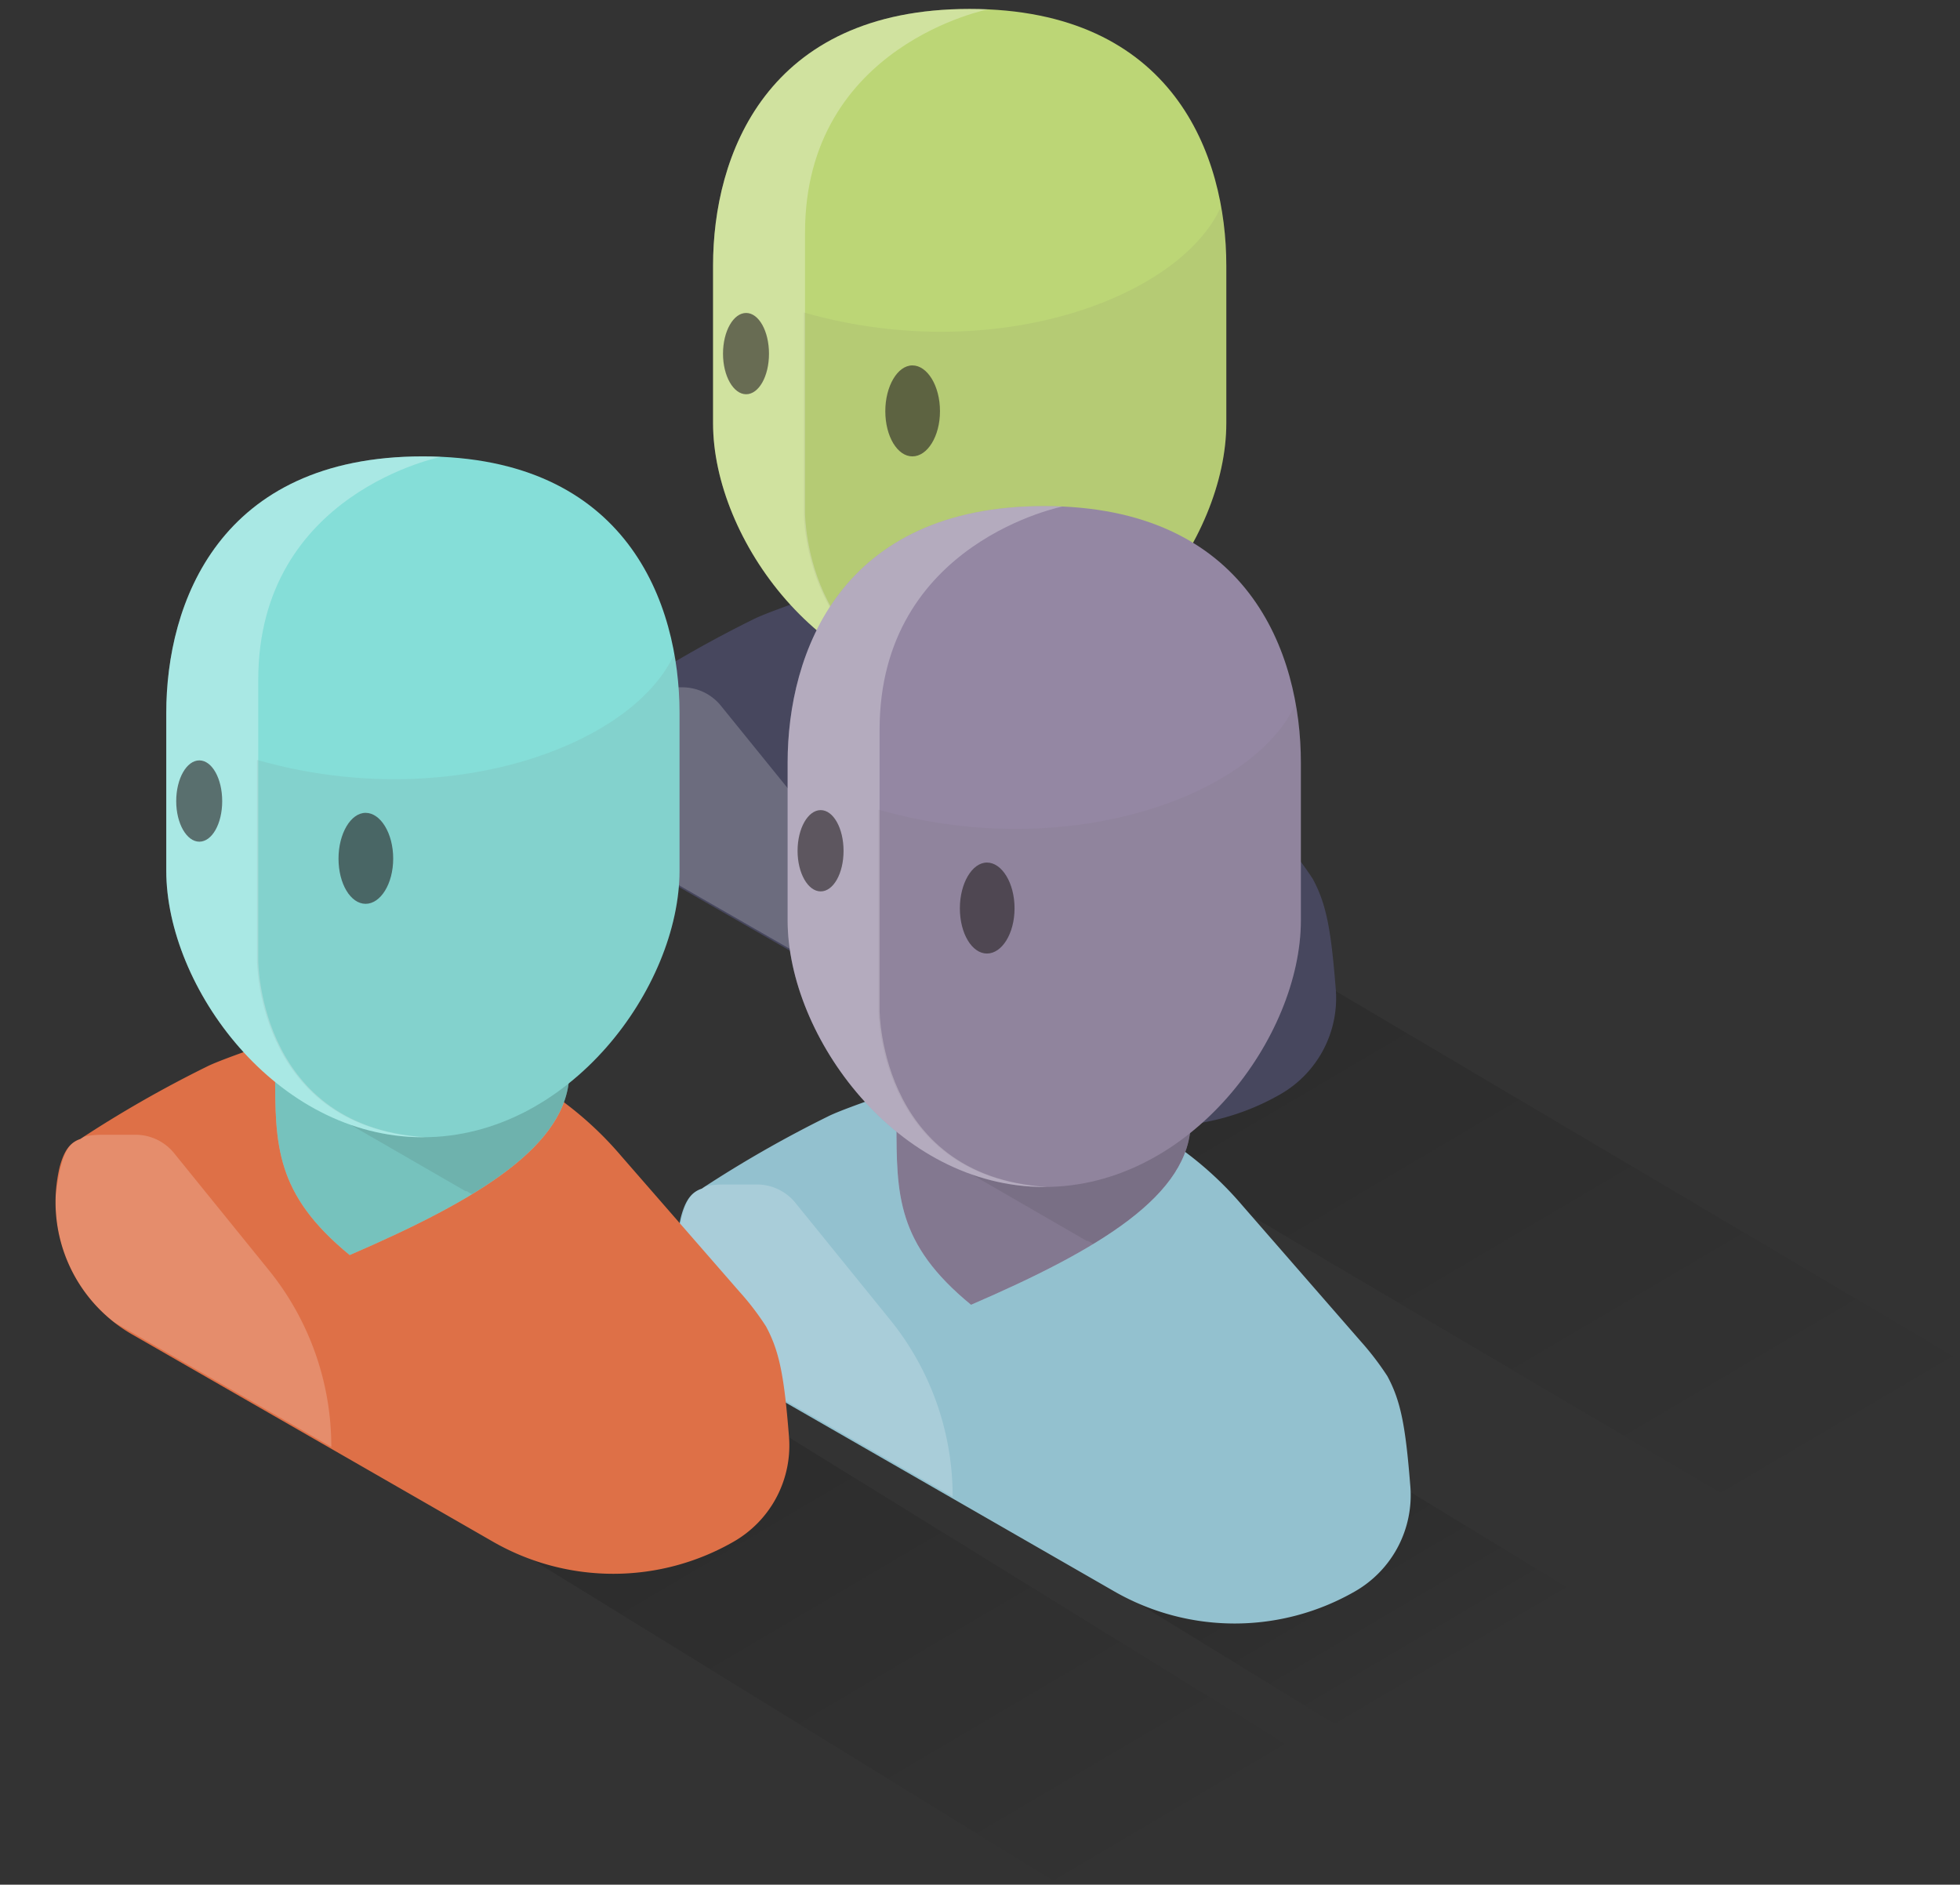 <svg xmlns="http://www.w3.org/2000/svg" xmlns:xlink="http://www.w3.org/1999/xlink" viewBox="0 0 78.86 75.82"><rect x="0" y="0" width="78.86" height="75.82" fill="#333333" stroke="none"/><defs><style>.cls-1{fill:#47475e;}.cls-15,.cls-2{fill:#bcd676;}.cls-2,.cls-4,.cls-6{clip-rule:evenodd;}.cls-3{fill:#93c1cf;}.cls-25,.cls-4{fill:#9487a3;}.cls-5{fill:#de7047;}.cls-29,.cls-6{fill:#85ded8;}.cls-7{isolation:isolate;}.cls-8{fill:none;}.cls-10,.cls-11,.cls-19,.cls-9{opacity:0.15;}.cls-10,.cls-11,.cls-9{mix-blend-mode:multiply;}.cls-9{fill:url(#linear-gradient);}.cls-10{fill:url(#linear-gradient-2);}.cls-11{fill:url(#linear-gradient-3);}.cls-12{clip-path:url(#clip-path);}.cls-13{opacity:0.2;}.cls-14,.cls-21{fill:#fff;}.cls-15,.cls-21,.cls-22,.cls-25,.cls-29{fill-rule:evenodd;}.cls-16{clip-path:url(#clip-path-2);}.cls-17,.cls-22{opacity:0.1;}.cls-18,.cls-23{fill:#231f20;}.cls-20{clip-path:url(#clip-path-3);}.cls-21{opacity:0.3;}.cls-22{fill:#6e6768;}.cls-23{fill-opacity:0.6;}.cls-24{clip-path:url(#clip-path-4);}.cls-26{clip-path:url(#clip-path-5);}.cls-27{clip-path:url(#clip-path-6);}.cls-28{clip-path:url(#clip-path-7);}.cls-30{clip-path:url(#clip-path-8);}.cls-31{clip-path:url(#clip-path-9);}</style><linearGradient id="linear-gradient" x1="56.68" y1="67.99" x2="51.31" y2="58.88" gradientUnits="userSpaceOnUse"><stop offset="0" stop-opacity="0"/><stop offset="0.05" stop-opacity="0.1"/><stop offset="1"/></linearGradient><linearGradient id="linear-gradient-2" x1="42.57" y1="76.56" x2="28.89" y2="53.35" xlink:href="#linear-gradient"/><linearGradient id="linear-gradient-3" x1="68.09" y1="61.99" x2="51.18" y2="33.3" xlink:href="#linear-gradient"/><clipPath id="clip-path" transform="translate(-22.18 -14.64)"><path class="cls-1" d="M75.92,54.38C75.73,52,75.54,51,75,50a10.89,10.89,0,0,0-1.08-1.41l-4.75-5.45a14,14,0,0,0-2.71-2.45A16.8,16.8,0,0,0,58,38.12a7,7,0,0,0-2.87.44c-.5.18-2.15.74-2.65,1a47.63,47.63,0,0,0-5.07,2.9h0c-.41.14-.65.46-.83,1.13a6.13,6.13,0,0,0,3,6.78l7.89,4.53,6.56,3.77a9.72,9.72,0,0,0,9.65,0A4.46,4.46,0,0,0,75.92,54.38ZM47.81,42.33h0Z"/></clipPath><clipPath id="clip-path-2" transform="translate(-22.18 -14.64)"><path class="cls-2" d="M58.25,47.13c-3-2.46-3-4.42-3-7.37v-5.9H67.09v5.9C67.09,42.71,63.41,44.9,58.25,47.13Z"/></clipPath><clipPath id="clip-path-3" transform="translate(-22.18 -14.64)"><path class="cls-2" d="M61.19,15c8.22,0,10.33,5.91,10.33,10.32v6.35c0,4.66-4.41,10.72-10.33,10.72S50.87,36.33,50.87,31.67V25.32C50.87,20.91,53,15,61.19,15Z"/></clipPath><clipPath id="clip-path-4" transform="translate(-22.18 -14.64)"><path class="cls-3" d="M78.92,74.38C78.73,72,78.54,71,78,70a11.62,11.62,0,0,0-1.08-1.41l-4.75-5.45a14,14,0,0,0-2.71-2.45A16.8,16.8,0,0,0,61,58.12a7,7,0,0,0-2.87.44c-.5.18-2.15.74-2.65,1a47.63,47.63,0,0,0-5.07,2.9h0c-.41.14-.65.46-.83,1.13a6.13,6.13,0,0,0,3,6.78l7.89,4.53,6.56,3.77a9.72,9.72,0,0,0,9.65,0A4.46,4.46,0,0,0,78.92,74.38Zm-28.11-12h0Z"/></clipPath><clipPath id="clip-path-5" transform="translate(-22.18 -14.64)"><path class="cls-4" d="M61.25,67.13c-3-2.46-3-4.42-3-7.37v-5.9H70.09v5.9C70.09,62.71,66.41,64.9,61.25,67.13Z"/></clipPath><clipPath id="clip-path-6" transform="translate(-22.18 -14.64)"><path class="cls-4" d="M64.19,35c8.22,0,10.33,5.91,10.33,10.32v6.35c0,4.66-4.41,10.72-10.33,10.72S53.87,56.33,53.87,51.67V45.32C53.87,40.91,56,35,64.19,35Z"/></clipPath><clipPath id="clip-path-7" transform="translate(-22.18 -14.64)"><path class="cls-5" d="M53.92,72.38C53.73,70,53.54,69,53,68a10.89,10.89,0,0,0-1.08-1.41l-4.75-5.45a14,14,0,0,0-2.71-2.45A16.8,16.8,0,0,0,36,56.12a7,7,0,0,0-2.87.44c-.5.18-2.15.74-2.65,1a47.63,47.63,0,0,0-5.07,2.9h0c-.41.14-.65.46-.83,1.13a6.13,6.13,0,0,0,3,6.78l7.89,4.53,6.56,3.77a9.72,9.72,0,0,0,9.65,0A4.46,4.46,0,0,0,53.92,72.38Zm-28.11-12h0Z"/></clipPath><clipPath id="clip-path-8" transform="translate(-22.18 -14.64)"><path class="cls-6" d="M36.25,65.13c-3-2.46-3-4.42-3-7.37v-5.9H45.09v5.9C45.09,60.71,41.41,62.9,36.25,65.13Z"/></clipPath><clipPath id="clip-path-9" transform="translate(-22.18 -14.64)"><path class="cls-6" d="M39.19,33c8.22,0,10.33,5.91,10.33,10.32v6.35c0,4.66-4.41,10.72-10.33,10.72S28.87,54.33,28.87,49.67V43.32C28.87,38.91,31,33,39.19,33Z"/></clipPath></defs><title>skill-collab</title><g class="cls-7"><g id="Layer_1" data-name="Layer 1"><polygon class="cls-8" points="0.31 47.93 0.33 47.93 0.33 47.92 0.33 47.84 0.31 47.84 0.31 47.93"/><polygon class="cls-8" points="18.65 37.2 18.64 37.2 18.64 37.2 18.64 37.2 18.64 37.2 18.64 37.28 18.65 37.28 18.65 37.27 18.66 37.28 18.65 37.27 18.65 37.2"/><polygon class="cls-8" points="0.51 48.23 0.51 48.28 0.55 48.28 0.55 48.28 0.55 48.23 0.51 48.23 0.51 48.23"/><polygon class="cls-8" points="0 47.91 0.02 47.91 0.02 47.91 0.02 47.82 0 47.82 0 47.91"/><polygon class="cls-8" points="18.51 37.13 18.5 37.13 18.5 37.13 18.49 37.13 18.5 37.14 18.5 37.21 18.51 37.21 18.51 37.21 18.51 37.21 18.51 37.2 18.51 37.13"/><polygon class="cls-8" points="0.19 48.22 0.19 48.26 0.24 48.26 0.24 48.26 0.24 48.21 0.19 48.21 0.19 48.22"/><polygon class="cls-9" points="54.69 58.77 45.73 64.46 53.71 69.36 63.13 63.91 54.69 58.77"/><polyline class="cls-10" points="21.35 62.7 42.64 75.82 51.92 70.28 30.62 57.13"/><polyline class="cls-11" points="42.66 44.38 69.57 60.26 78.86 54.72 51.93 38.8"/><path class="cls-1" d="M75.92,54.38C75.73,52,75.54,51,75,50a10.89,10.89,0,0,0-1.08-1.41l-4.75-5.45a14,14,0,0,0-2.71-2.45A16.8,16.8,0,0,0,58,38.12a7,7,0,0,0-2.87.44c-.5.18-2.15.74-2.65,1a47.63,47.63,0,0,0-5.07,2.9h0c-.41.14-.65.46-.83,1.13a6.13,6.13,0,0,0,3,6.78l7.89,4.53,6.56,3.77a9.72,9.72,0,0,0,9.65,0A4.46,4.46,0,0,0,75.92,54.38ZM47.81,42.33h0Z" transform="translate(-22.18 -14.64)"/><g class="cls-12"><g class="cls-13"><path class="cls-14" d="M51.16,43,55,47.74a11.28,11.28,0,0,1,2.51,7.11h0L46.08,48.29c.47-5.47.48-6,2.31-6h1.24A2,2,0,0,1,51.16,43Z" transform="translate(-22.18 -14.64)"/></g></g><path class="cls-15" d="M58.25,47.13c-3-2.46-3-4.42-3-7.37v-5.9H67.09v5.9C67.09,42.71,63.41,44.9,58.25,47.13Z" transform="translate(-22.18 -14.64)"/><g class="cls-16"><g class="cls-17"><polygon class="cls-18" points="34.11 26.1 47.38 16.97 47.39 18.42 47.39 33.74 40.76 29.91 40.74 29.93 34.11 26.1"/></g><g class="cls-19"><rect class="cls-18" x="32.5" y="19.96" width="13.4" height="14.5"/></g></g><path class="cls-15" d="M61.19,15c8.22,0,10.33,5.91,10.33,10.32v6.35c0,4.66-4.41,10.72-10.33,10.72S50.87,36.33,50.87,31.67V25.32C50.87,20.91,53,15,61.19,15Z" transform="translate(-22.18 -14.64)"/><g class="cls-20"><path class="cls-21" d="M62,15s-7.43,1.42-7.43,9V35.28s0,7.13,7.41,7.13H46.44V14.64Z" transform="translate(-22.18 -14.64)"/><path class="cls-22" d="M66.88,15.64C69.28,17,71,18.7,71.52,20.46c1.35,4.76-7.7,9.41-17,6.75,0,4.73,0,5.71,0,8.07,0,0,0,7.13,7.41,7.13H75.82V14.64Z" transform="translate(-22.18 -14.64)"/></g><path class="cls-23" d="M57.8,31.18c0-1,.49-1.84,1.09-1.84S60,30.16,60,31.18,59.49,33,58.89,33,57.8,32.2,57.8,31.18Z" transform="translate(-22.18 -14.64)"/><path class="cls-23" d="M51.27,28.87c0-.91.42-1.64.93-1.64s.92.73.92,1.64-.41,1.63-.92,1.63S51.27,29.77,51.27,28.87Z" transform="translate(-22.18 -14.64)"/><path class="cls-3" d="M78.92,74.38C78.73,72,78.54,71,78,70a11.62,11.62,0,0,0-1.08-1.41l-4.75-5.45a14,14,0,0,0-2.71-2.45A16.8,16.8,0,0,0,61,58.12a7,7,0,0,0-2.87.44c-.5.18-2.15.74-2.65,1a47.63,47.63,0,0,0-5.07,2.9h0c-.41.14-.65.46-.83,1.13a6.13,6.13,0,0,0,3,6.78l7.89,4.53,6.56,3.77a9.72,9.72,0,0,0,9.65,0A4.46,4.46,0,0,0,78.92,74.38Zm-28.11-12h0Z" transform="translate(-22.18 -14.64)"/><g class="cls-24"><g class="cls-13"><path class="cls-14" d="M54.16,63,58,67.74a11.28,11.28,0,0,1,2.51,7.11h0L49.08,68.29c.47-5.47.48-6,2.31-6h1.24A2,2,0,0,1,54.16,63Z" transform="translate(-22.18 -14.64)"/></g></g><path class="cls-25" d="M61.25,67.13c-3-2.46-3-4.42-3-7.37v-5.9H70.09v5.9C70.09,62.71,66.41,64.9,61.25,67.13Z" transform="translate(-22.18 -14.64)"/><g class="cls-26"><g class="cls-17"><polygon class="cls-18" points="37.11 46.1 50.38 36.97 50.39 38.42 50.39 53.74 43.76 49.91 43.74 49.93 37.11 46.1"/></g><g class="cls-19"><rect class="cls-18" x="35.5" y="39.96" width="13.4" height="14.5"/></g></g><path class="cls-25" d="M64.19,35c8.22,0,10.33,5.91,10.33,10.32v6.35c0,4.66-4.41,10.72-10.33,10.72S53.87,56.33,53.87,51.67V45.32C53.87,40.91,56,35,64.19,35Z" transform="translate(-22.18 -14.64)"/><g class="cls-27"><path class="cls-21" d="M65,35s-7.43,1.42-7.43,9V55.28s0,7.13,7.41,7.13H49.44V34.64Z" transform="translate(-22.18 -14.64)"/><path class="cls-22" d="M69.88,35.64C72.28,37,74,38.7,74.52,40.46c1.35,4.76-7.7,9.41-17,6.75,0,4.73,0,5.71,0,8.07,0,0,0,7.13,7.41,7.13H78.82V34.64Z" transform="translate(-22.18 -14.64)"/></g><path class="cls-23" d="M60.8,51.18c0-1,.49-1.84,1.09-1.84S63,50.16,63,51.18,62.49,53,61.89,53,60.8,52.2,60.8,51.18Z" transform="translate(-22.18 -14.64)"/><path class="cls-23" d="M54.27,48.87c0-.91.42-1.64.93-1.64s.92.73.92,1.64-.41,1.63-.92,1.63S54.27,49.77,54.27,48.87Z" transform="translate(-22.18 -14.64)"/><path class="cls-5" d="M53.92,72.38C53.73,70,53.54,69,53,68a10.89,10.89,0,0,0-1.08-1.41l-4.75-5.45a14,14,0,0,0-2.71-2.45A16.8,16.8,0,0,0,36,56.12a7,7,0,0,0-2.87.44c-.5.18-2.15.74-2.65,1a47.63,47.63,0,0,0-5.07,2.9h0c-.41.14-.65.46-.83,1.13a6.13,6.13,0,0,0,3,6.78l7.89,4.53,6.56,3.77a9.72,9.72,0,0,0,9.65,0A4.46,4.46,0,0,0,53.92,72.38Zm-28.11-12h0Z" transform="translate(-22.18 -14.64)"/><g class="cls-28"><g class="cls-13"><path class="cls-14" d="M29.16,61,33,65.74a11.28,11.28,0,0,1,2.51,7.11h0L24.08,66.29c.47-5.47.48-6,2.31-6h1.24A2,2,0,0,1,29.16,61Z" transform="translate(-22.18 -14.64)"/></g></g><path class="cls-29" d="M36.25,65.13c-3-2.46-3-4.42-3-7.37v-5.9H45.09v5.9C45.09,60.71,41.41,62.9,36.25,65.13Z" transform="translate(-22.18 -14.64)"/><g class="cls-30"><g class="cls-17"><polygon class="cls-18" points="12.11 44.1 25.38 34.97 25.39 36.42 25.39 51.74 18.76 47.91 18.75 47.93 12.11 44.1"/></g><g class="cls-19"><rect class="cls-18" x="10.5" y="37.96" width="13.4" height="14.5"/></g></g><path class="cls-29" d="M39.19,33c8.22,0,10.33,5.91,10.33,10.32v6.35c0,4.66-4.41,10.72-10.33,10.72S28.87,54.33,28.87,49.67V43.32C28.87,38.91,31,33,39.19,33Z" transform="translate(-22.18 -14.64)"/><g class="cls-31"><path class="cls-21" d="M40,33s-7.43,1.42-7.43,9V53.28s0,7.13,7.41,7.13H24.44V32.64Z" transform="translate(-22.18 -14.64)"/><path class="cls-22" d="M44.88,33.64C47.28,35,49,36.7,49.52,38.46c1.35,4.76-7.7,9.41-17,6.75,0,4.73,0,5.71,0,8.07,0,0,0,7.13,7.41,7.13H53.82V32.64Z" transform="translate(-22.18 -14.64)"/></g><path class="cls-23" d="M35.8,49.18c0-1,.49-1.84,1.09-1.84S38,48.16,38,49.18,37.49,51,36.89,51,35.8,50.2,35.8,49.18Z" transform="translate(-22.18 -14.64)"/><path class="cls-23" d="M29.27,46.87c0-.91.42-1.64.93-1.64s.92.73.92,1.64-.41,1.63-.92,1.63S29.27,47.77,29.27,46.87Z" transform="translate(-22.18 -14.64)"/></g></g></svg>